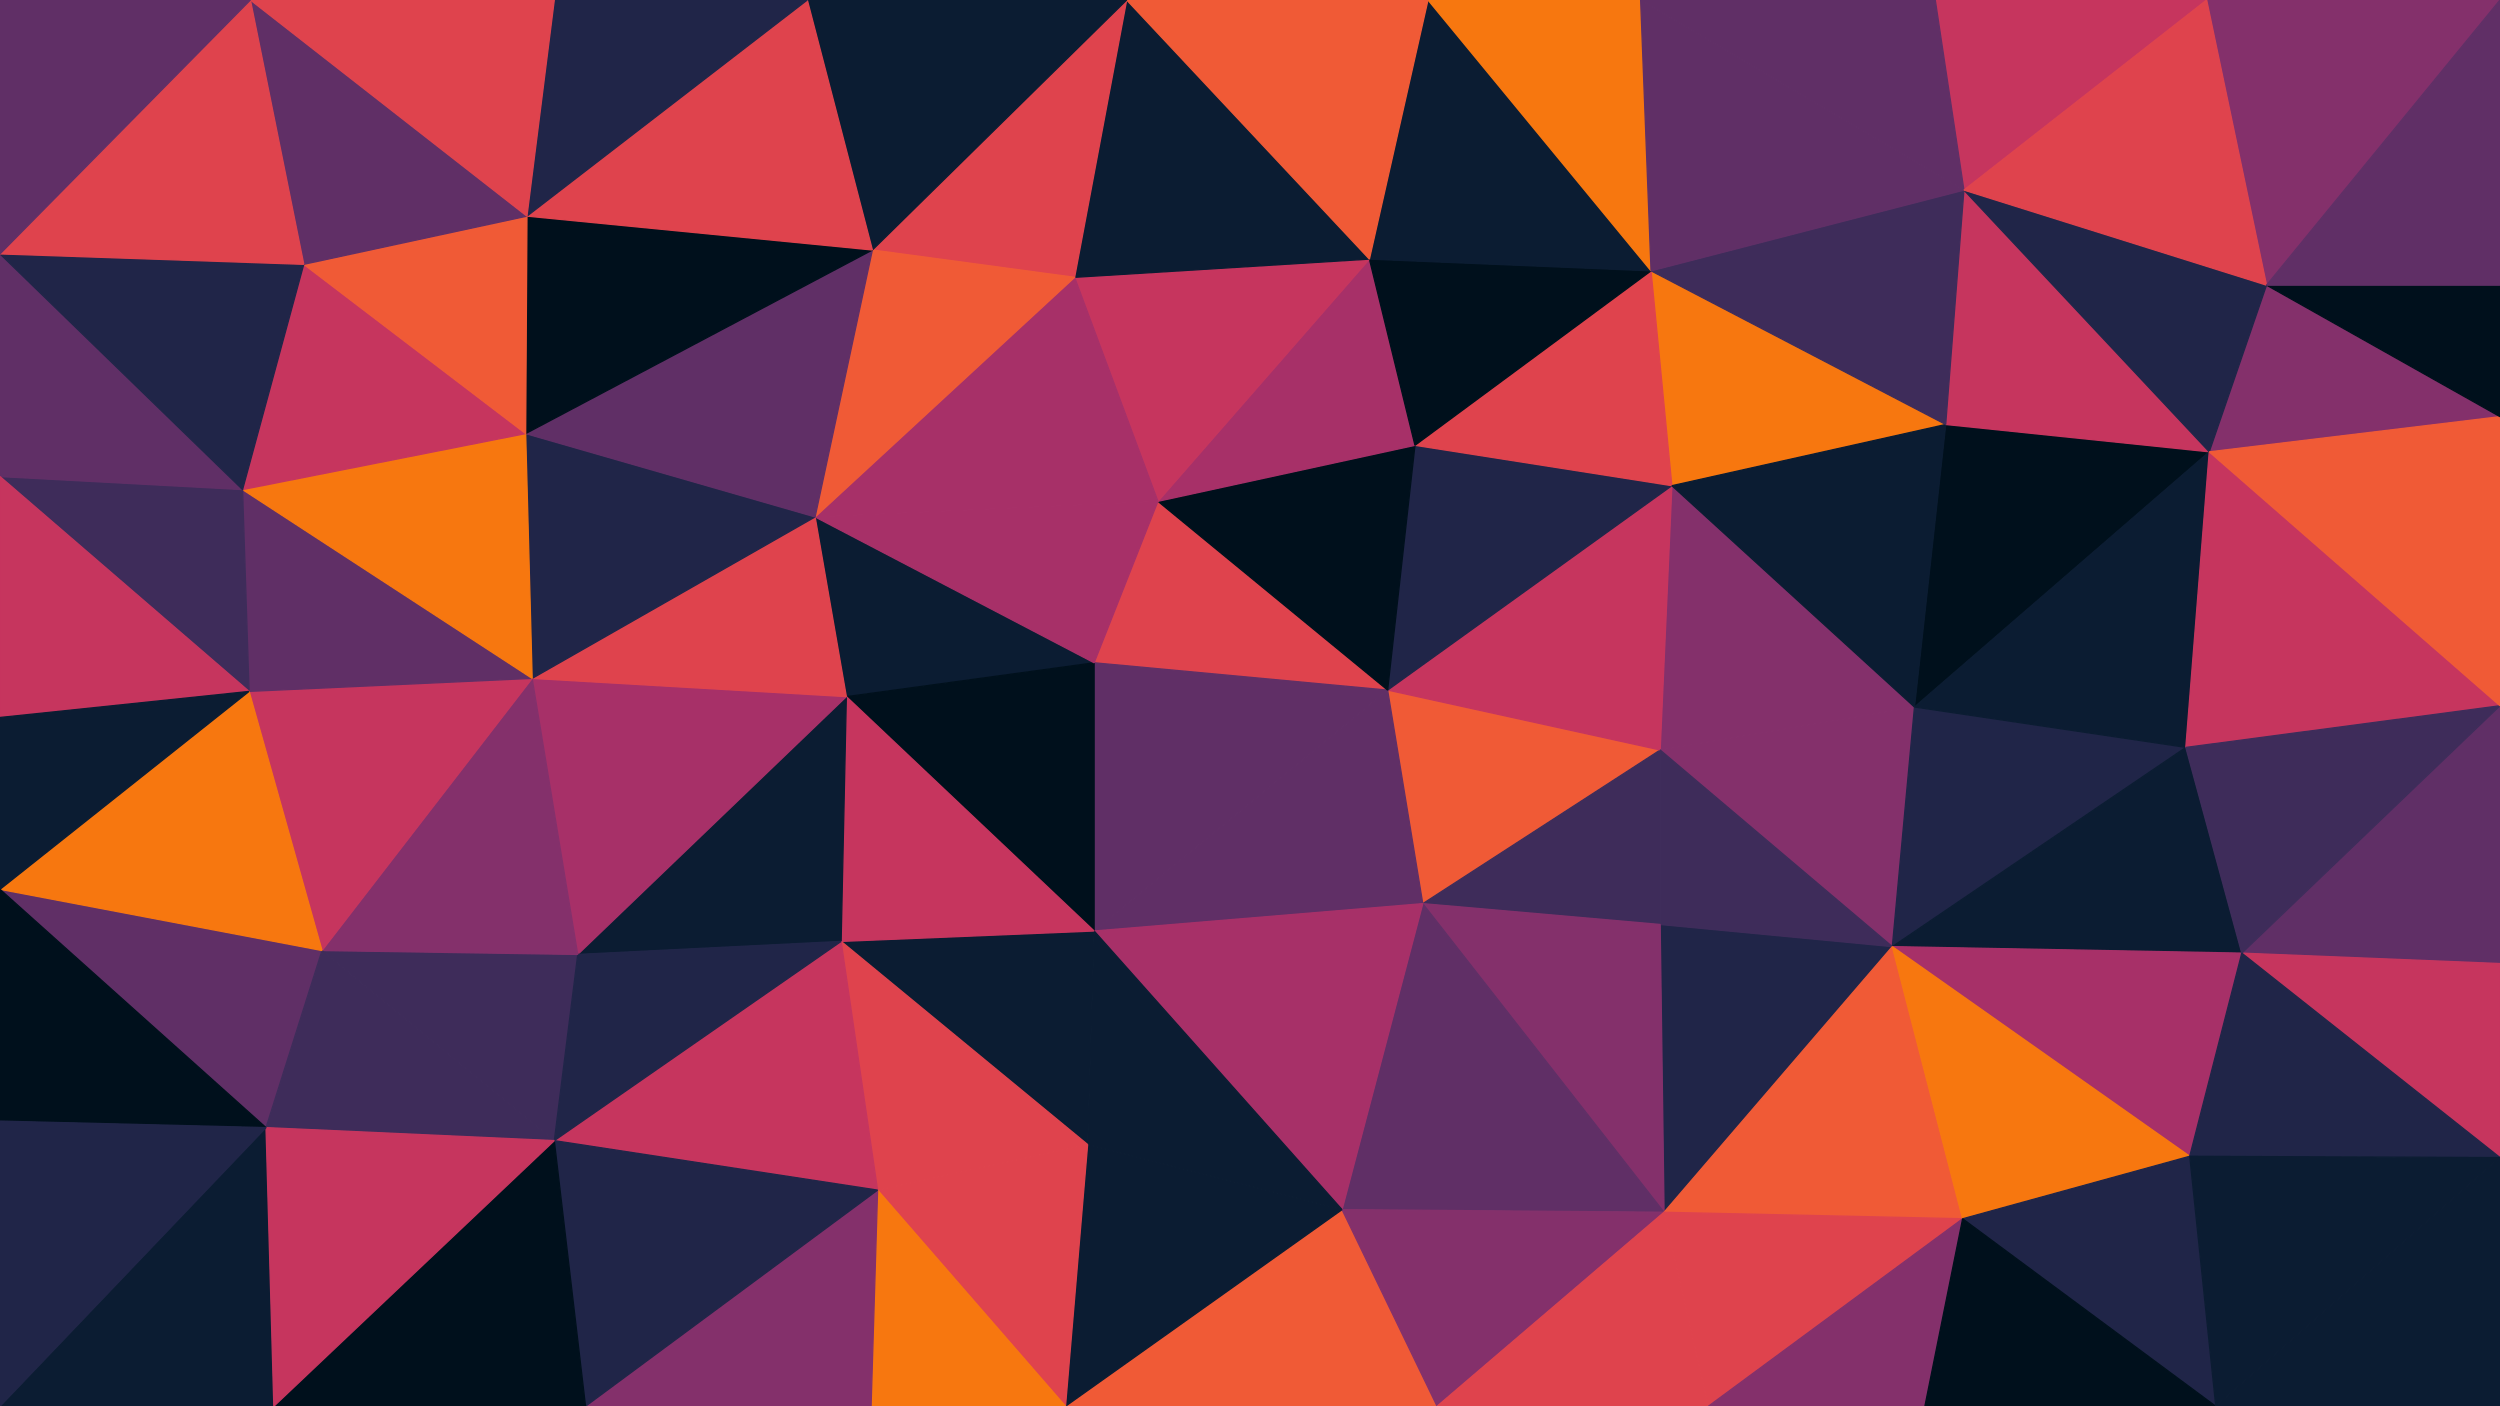 <svg id="visual" viewBox="0 0 1920 1080" width="1920" height="1080" xmlns="http://www.w3.org/2000/svg" xmlns:xlink="http://www.w3.org/1999/xlink" version="1.1"><g stroke-width="1" stroke-linejoin="bevel"><path d="M1065.7 530L1092.7 694L1275 576Z" fill="#f05a36" stroke="#f05a36"></path><path d="M1092.7 694L1275 710L1275 576Z" fill="#3e2c5a" stroke="#3e2c5a"></path><path d="M1470.3 543L1284 373L1275 576Z" fill="#84306b" stroke="#84306b"></path><path d="M1275 576L1284 373L1065.7 530Z" fill="#c6355e" stroke="#c6355e"></path><path d="M1284 373L1086.7 342L1065.7 530Z" fill="#202548" stroke="#202548"></path><path d="M1453.3 727L1470.3 543L1275 576Z" fill="#84306b" stroke="#84306b"></path><path d="M1278 931L1453.3 727L1275 710Z" fill="#202548" stroke="#202548"></path><path d="M1275 710L1453.3 727L1275 576Z" fill="#3e2c5a" stroke="#3e2c5a"></path><path d="M889.3 385L840.3 509L1065.7 530Z" fill="#df434d" stroke="#df434d"></path><path d="M1065.7 530L840.3 715L1092.7 694Z" fill="#602f66" stroke="#602f66"></path><path d="M840.3 509L840.3 715L1065.7 530Z" fill="#602f66" stroke="#602f66"></path><path d="M1092.7 694L1278 931L1275 710Z" fill="#84306b" stroke="#84306b"></path><path d="M1086.7 342L889.3 385L1065.7 530Z" fill="#00101c" stroke="#00101c"></path><path d="M1030.7 929L1278 931L1092.7 694Z" fill="#602f66" stroke="#602f66"></path><path d="M840.3 715L1030.7 929L1092.7 694Z" fill="#a73068" stroke="#a73068"></path><path d="M1494.3 326L1268 208L1284 373Z" fill="#f7770f" stroke="#f7770f"></path><path d="M1284 373L1268 208L1086.7 342Z" fill="#df434d" stroke="#df434d"></path><path d="M1086.7 342L1051.7 199L889.3 385Z" fill="#a73068" stroke="#a73068"></path><path d="M1268 208L1051.7 199L1086.7 342Z" fill="#00101c" stroke="#00101c"></path><path d="M840.3 715L835.3 879L1030.7 929Z" fill="#0b1c32" stroke="#0b1c32"></path><path d="M646 723L835.3 879L840.3 715Z" fill="#0b1c32" stroke="#0b1c32"></path><path d="M1696.7 347L1494.3 326L1470.3 543Z" fill="#00101c" stroke="#00101c"></path><path d="M1470.3 543L1494.3 326L1284 373Z" fill="#0b1c32" stroke="#0b1c32"></path><path d="M1278 931L1507.3 936L1453.3 727Z" fill="#f05a36" stroke="#f05a36"></path><path d="M1453.3 727L1678.7 574L1470.3 543Z" fill="#202548" stroke="#202548"></path><path d="M1312 1080L1507.3 936L1278 931Z" fill="#df434d" stroke="#df434d"></path><path d="M818.3 1080L1103.7 1080L1030.7 929Z" fill="#f05a36" stroke="#f05a36"></path><path d="M1030.7 929L1103.7 1080L1278 931Z" fill="#84306b" stroke="#84306b"></path><path d="M1103.7 1080L1312 1080L1278 931Z" fill="#df434d" stroke="#df434d"></path><path d="M1051.7 199L825.3 213L889.3 385Z" fill="#c6355e" stroke="#c6355e"></path><path d="M626 397L650 535L840.3 509Z" fill="#0b1c32" stroke="#0b1c32"></path><path d="M840.3 509L650 535L840.3 715Z" fill="#00101c" stroke="#00101c"></path><path d="M626 397L840.3 509L889.3 385Z" fill="#a73068" stroke="#a73068"></path><path d="M1721.7 732L1678.7 574L1453.3 727Z" fill="#0b1c32" stroke="#0b1c32"></path><path d="M650 535L646 723L840.3 715Z" fill="#c6355e" stroke="#c6355e"></path><path d="M1696.7 347L1508.3 146L1494.3 326Z" fill="#c6355e" stroke="#c6355e"></path><path d="M1494.3 326L1508.3 146L1268 208Z" fill="#3e2c5a" stroke="#3e2c5a"></path><path d="M1268 208L1096.7 0L1051.7 199Z" fill="#0b1c32" stroke="#0b1c32"></path><path d="M1051.7 199L865.3 0L825.3 213Z" fill="#0b1c32" stroke="#0b1c32"></path><path d="M825.3 213L626 397L889.3 385Z" fill="#a73068" stroke="#a73068"></path><path d="M650 535L443.7 733L646 723Z" fill="#0b1c32" stroke="#0b1c32"></path><path d="M1312 1080L1478.3 1080L1507.3 936Z" fill="#84306b" stroke="#84306b"></path><path d="M1681.7 888L1721.7 732L1453.3 727Z" fill="#a73068" stroke="#a73068"></path><path d="M1681.7 888L1453.3 727L1507.3 936Z" fill="#f7770f" stroke="#f7770f"></path><path d="M646 723L674 914L835.3 879Z" fill="#df434d" stroke="#df434d"></path><path d="M835.3 879L818.3 1080L1030.7 929Z" fill="#0b1c32" stroke="#0b1c32"></path><path d="M674 914L818.3 1080L835.3 879Z" fill="#df434d" stroke="#df434d"></path><path d="M1678.7 574L1696.7 347L1470.3 543Z" fill="#0b1c32" stroke="#0b1c32"></path><path d="M1920 542L1696.7 347L1678.7 574Z" fill="#c6355e" stroke="#c6355e"></path><path d="M1701.7 1080L1681.7 888L1507.3 936Z" fill="#202548" stroke="#202548"></path><path d="M1260 0L1096.7 0L1268 208Z" fill="#f7770f" stroke="#f7770f"></path><path d="M1508.3 146L1260 0L1268 208Z" fill="#602f66" stroke="#602f66"></path><path d="M865.3 0L670 192L825.3 213Z" fill="#df434d" stroke="#df434d"></path><path d="M825.3 213L670 192L626 397Z" fill="#f05a36" stroke="#f05a36"></path><path d="M1096.7 0L865.3 0L1051.7 199Z" fill="#f05a36" stroke="#f05a36"></path><path d="M1694.7 0L1486.3 0L1508.3 146Z" fill="#c6355e" stroke="#c6355e"></path><path d="M1508.3 146L1486.3 0L1260 0Z" fill="#602f66" stroke="#602f66"></path><path d="M674 914L669 1080L818.3 1080Z" fill="#f7770f" stroke="#f7770f"></path><path d="M449.7 1080L669 1080L674 914Z" fill="#84306b" stroke="#84306b"></path><path d="M1920 320L1740.7 219L1696.7 347Z" fill="#84306b" stroke="#84306b"></path><path d="M1696.7 347L1740.7 219L1508.3 146Z" fill="#202548" stroke="#202548"></path><path d="M1478.3 1080L1701.7 1080L1507.3 936Z" fill="#00101c" stroke="#00101c"></path><path d="M1920 740L1920 542L1721.7 732Z" fill="#602f66" stroke="#602f66"></path><path d="M408.7 521L443.7 733L650 535Z" fill="#a73068" stroke="#a73068"></path><path d="M646 723L425.7 876L674 914Z" fill="#c6355e" stroke="#c6355e"></path><path d="M408.7 521L650 535L626 397Z" fill="#df434d" stroke="#df434d"></path><path d="M403.7 333L408.7 521L626 397Z" fill="#202548" stroke="#202548"></path><path d="M1920 740L1721.7 732L1920 889Z" fill="#c6355e" stroke="#c6355e"></path><path d="M1721.7 732L1920 542L1678.7 574Z" fill="#3e2c5a" stroke="#3e2c5a"></path><path d="M1920 889L1721.7 732L1681.7 888Z" fill="#202548" stroke="#202548"></path><path d="M247.3 730L425.7 876L443.7 733Z" fill="#3e2c5a" stroke="#3e2c5a"></path><path d="M443.7 733L425.7 876L646 723Z" fill="#202548" stroke="#202548"></path><path d="M670 192L403.7 333L626 397Z" fill="#602f66" stroke="#602f66"></path><path d="M404.7 166L403.7 333L670 192Z" fill="#00101c" stroke="#00101c"></path><path d="M1920 0L1694.7 0L1740.7 219Z" fill="#84306b" stroke="#84306b"></path><path d="M1740.7 219L1694.7 0L1508.3 146Z" fill="#df434d" stroke="#df434d"></path><path d="M865.3 0L620 0L670 192Z" fill="#0b1c32" stroke="#0b1c32"></path><path d="M1920 542L1920 320L1696.7 347Z" fill="#f05a36" stroke="#f05a36"></path><path d="M1701.7 1080L1920 889L1681.7 888Z" fill="#0b1c32" stroke="#0b1c32"></path><path d="M1920 320L1920 219L1740.7 219Z" fill="#00101c" stroke="#00101c"></path><path d="M425.7 876L449.7 1080L674 914Z" fill="#202548" stroke="#202548"></path><path d="M620 0L404.7 166L670 192Z" fill="#df434d" stroke="#df434d"></path><path d="M1701.7 1080L1920 1080L1920 889Z" fill="#0b1c32" stroke="#0b1c32"></path><path d="M408.7 521L247.3 730L443.7 733Z" fill="#84306b" stroke="#84306b"></path><path d="M425.7 876L210.3 1080L449.7 1080Z" fill="#00101c" stroke="#00101c"></path><path d="M191.3 531L247.3 730L408.7 521Z" fill="#c6355e" stroke="#c6355e"></path><path d="M191.3 531L408.7 521L186.3 376Z" fill="#602f66" stroke="#602f66"></path><path d="M620 0L425.7 0L404.7 166Z" fill="#202548" stroke="#202548"></path><path d="M186.3 376L408.7 521L403.7 333Z" fill="#f7770f" stroke="#f7770f"></path><path d="M1920 219L1920 0L1740.7 219Z" fill="#602f66" stroke="#602f66"></path><path d="M186.3 376L403.7 333L233.3 203Z" fill="#c6355e" stroke="#c6355e"></path><path d="M0 683L204.3 866L247.3 730Z" fill="#602f66" stroke="#602f66"></path><path d="M247.3 730L204.3 866L425.7 876Z" fill="#3e2c5a" stroke="#3e2c5a"></path><path d="M233.3 203L403.7 333L404.7 166Z" fill="#f05a36" stroke="#f05a36"></path><path d="M192.3 0L233.3 203L404.7 166Z" fill="#602f66" stroke="#602f66"></path><path d="M0 1080L210.3 1080L204.3 866Z" fill="#0b1c32" stroke="#0b1c32"></path><path d="M204.3 866L210.3 1080L425.7 876Z" fill="#c6355e" stroke="#c6355e"></path><path d="M425.7 0L192.3 0L404.7 166Z" fill="#df434d" stroke="#df434d"></path><path d="M0 366L191.3 531L186.3 376Z" fill="#3e2c5a" stroke="#3e2c5a"></path><path d="M0 366L186.3 376L0 195Z" fill="#602f66" stroke="#602f66"></path><path d="M0 366L0 551L191.3 531Z" fill="#c6355e" stroke="#c6355e"></path><path d="M191.3 531L0 683L247.3 730Z" fill="#f7770f" stroke="#f7770f"></path><path d="M0 551L0 683L191.3 531Z" fill="#0b1c32" stroke="#0b1c32"></path><path d="M0 195L186.3 376L233.3 203Z" fill="#202548" stroke="#202548"></path><path d="M0 683L0 861L204.3 866Z" fill="#00101c" stroke="#00101c"></path><path d="M192.3 0L0 195L233.3 203Z" fill="#df434d" stroke="#df434d"></path><path d="M0 861L0 1080L204.3 866Z" fill="#202548" stroke="#202548"></path><path d="M192.3 0L0 0L0 195Z" fill="#602f66" stroke="#602f66"></path></g></svg>